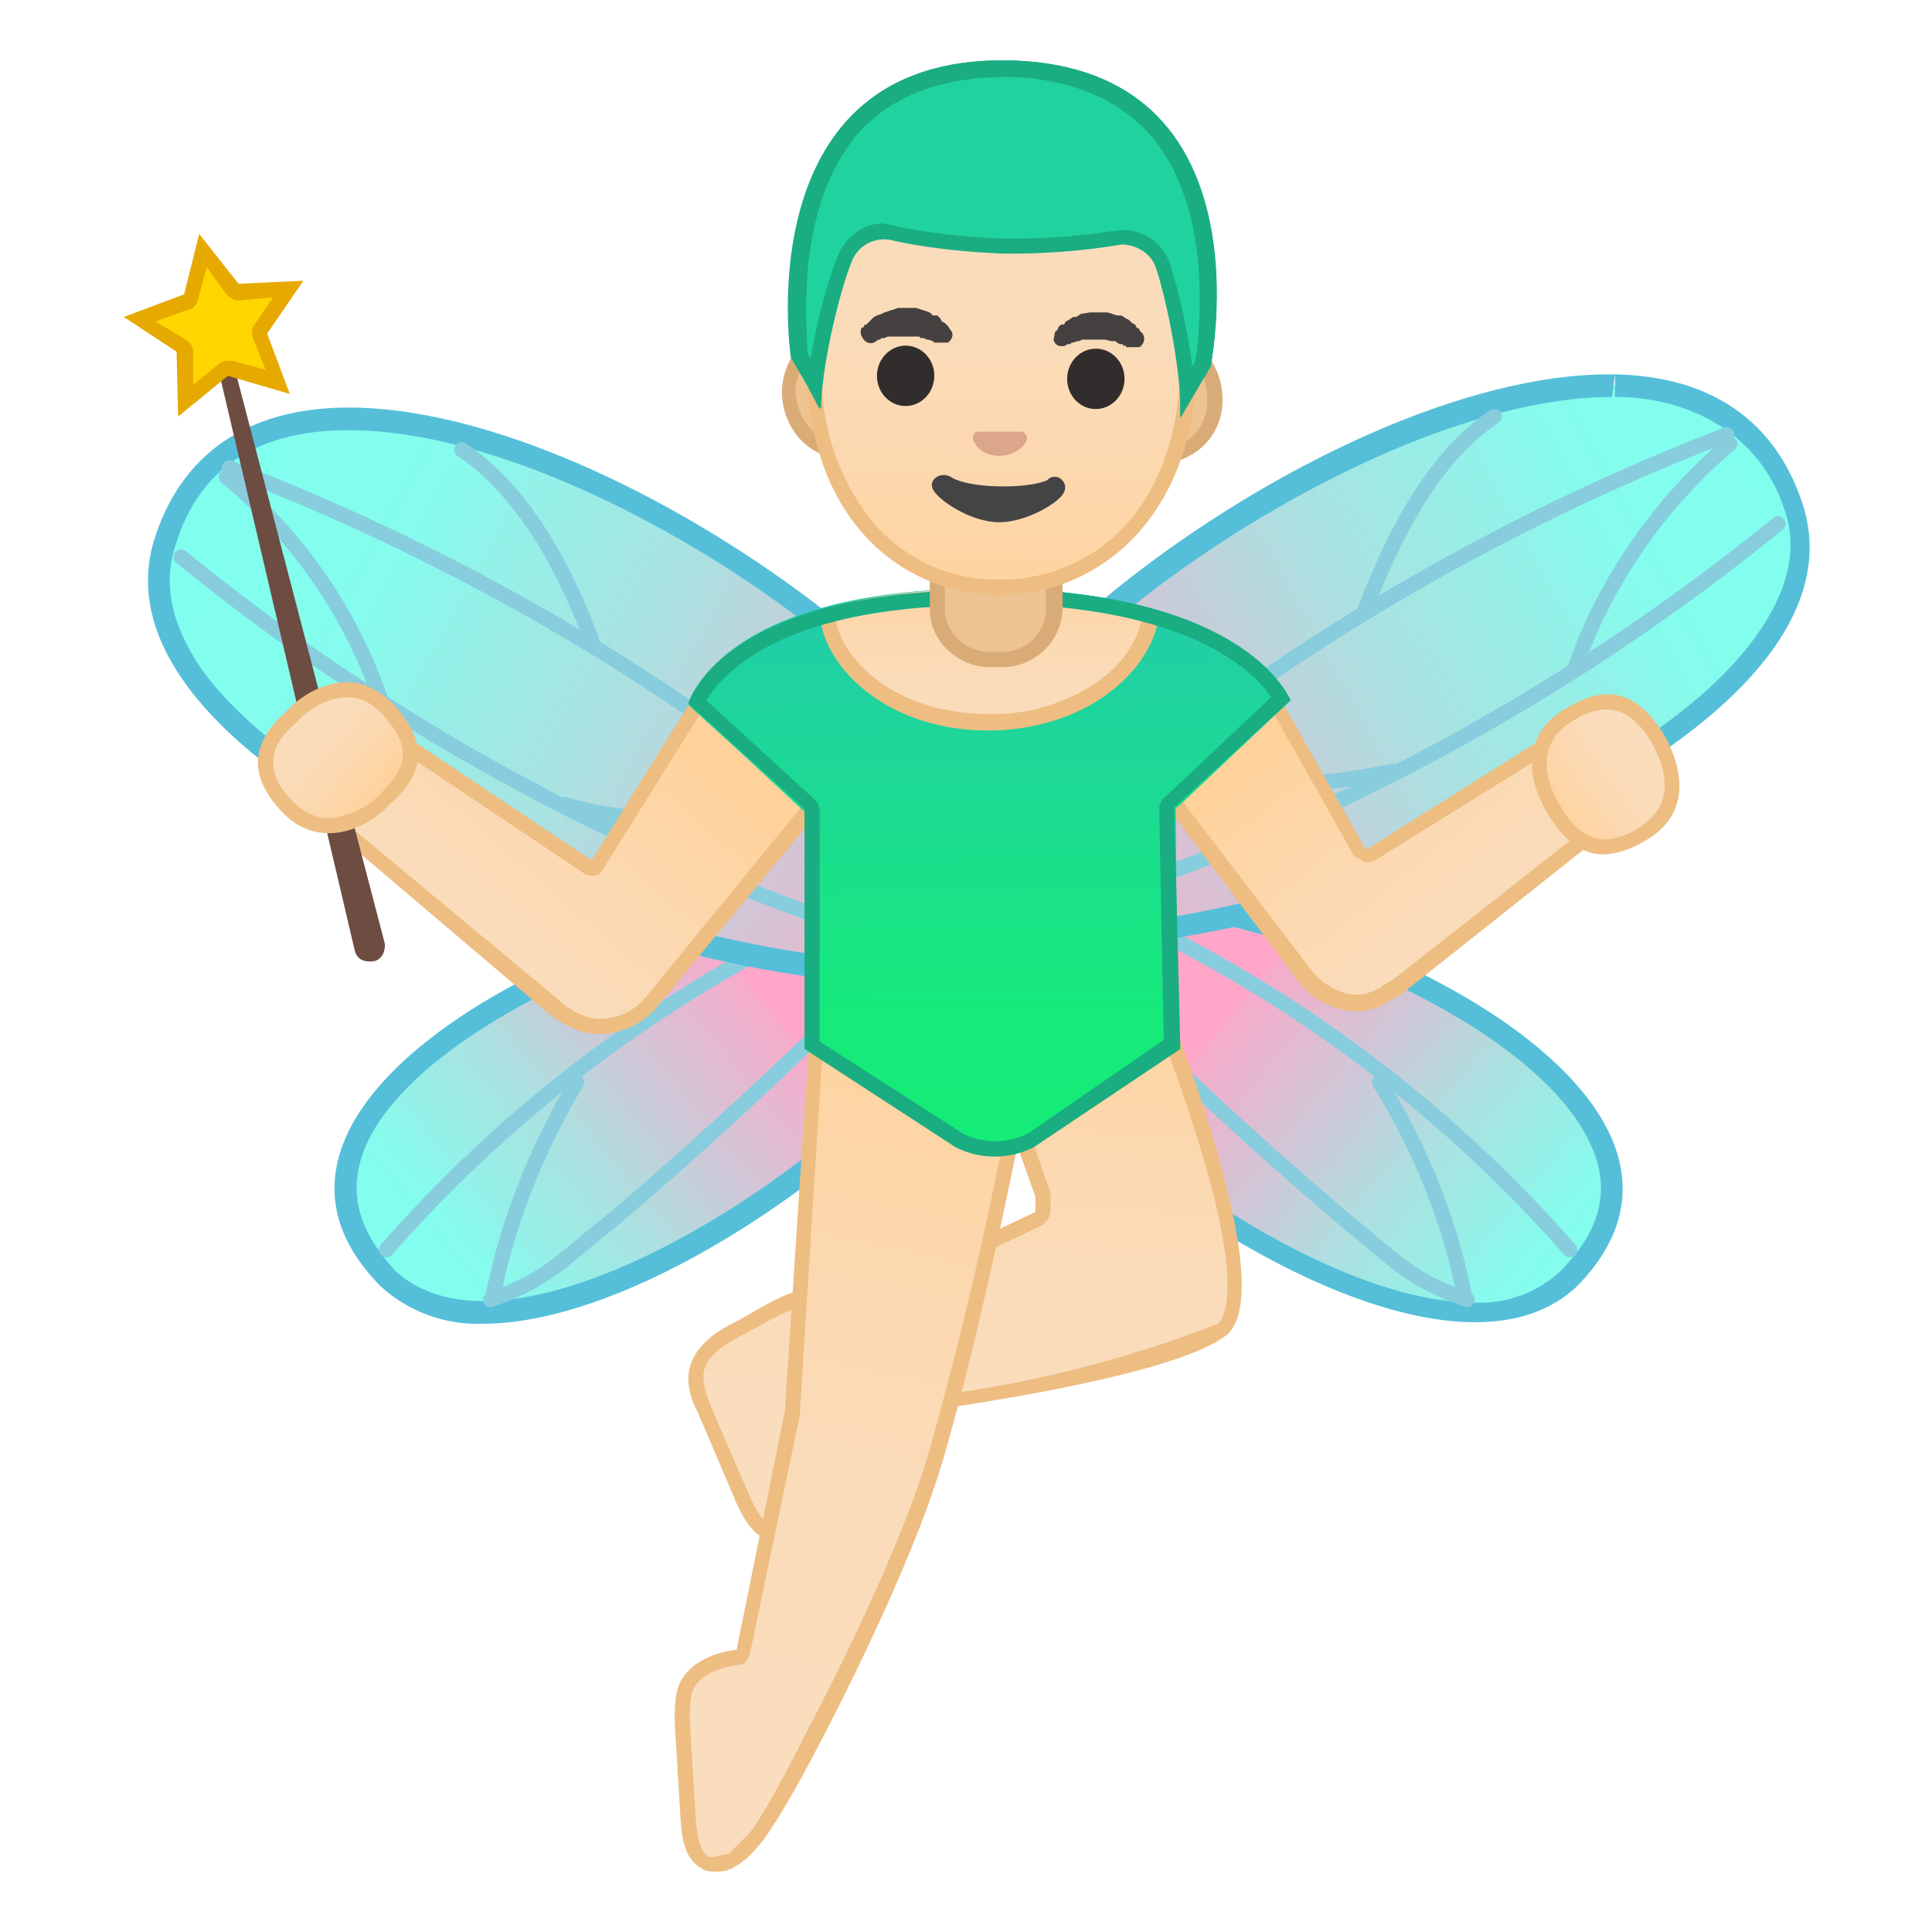 <svg viewBox="0 0 128 128" xmlns="http://www.w3.org/2000/svg" xmlns:xlink="http://www.w3.org/1999/xlink"><linearGradient id="a" x1="180.4" x2="208.7" y1="-53.1" y2="-67.8" gradientTransform="rotate(-12.1 761.1 746.5)" gradientUnits="userSpaceOnUse"><stop stop-color="#80FFEE" offset="0"/><stop stop-color="#85FCED" offset=".2"/><stop stop-color="#93F1E8" offset=".3"/><stop stop-color="#ABE1E1" offset=".5"/><stop stop-color="#CCC9D8" offset=".7"/><stop stop-color="#F7ACCB" offset="1"/><stop stop-color="#FFA6C9" offset="1"/></linearGradient><path d="M32 87c-2.7 0-4.8-.8-6.3-2.3-2.7-2.8-3.5-5.8-2.2-9 1.7-4 6.8-8.1 14-11.4 6.7-3 14.3-4.9 20-4.9 3.1 0 5.6.6 7 1.7.3.3 1.3 1.1.5 3.6C62.3 72.4 43.8 87 32 87z" fill="url(#a)"/><path d="M57.5 60.1c3 0 5.3.6 6.5 1.6.3.2 1 .7.3 2.7-2.6 7.4-21 21.8-32.3 21.8-2.4 0-4.4-.7-5.8-2-2.5-2.7-3.2-5.3-2-8.2 3.4-8.1 21.6-15.9 33.3-15.9m0-1.4c-15.7 0-44.8 13.8-32.3 26.5a9.5 9.5 0 0 0 6.8 2.5c14.6 0 39.5-21.9 33-27.1a12.4 12.4 0 0 0-7.5-1.9z" fill="#55BFD9"/><path d="M25.6 82.8a89.9 89.9 0 0 1 30.7-22.7c.3-.2.6-.4.6-.7 0-.3-.6-.3-.5 0M32.5 86.1c3.8-1.3 4.8-2.7 8-5.2 8-6.8 15.6-14 22.7-21.7-.2 0-.4.2-.5.3m-30 26.2c1-5 3-9.8 5.5-14" fill="none" stroke="#87CDDE" stroke-linecap="round" stroke-linejoin="round" stroke-miterlimit="10"/><linearGradient id="b" x1="194.2" x2="236.8" y1="-122.1" y2="-82" gradientTransform="rotate(-14.3 725.8 672.2)" gradientUnits="userSpaceOnUse"><stop stop-color="#80FFEE" offset="0"/><stop stop-color="#85FCED" offset=".2"/><stop stop-color="#93F1E8" offset=".3"/><stop stop-color="#ABE1E1" offset=".5"/><stop stop-color="#CCC9D8" offset=".7"/><stop stop-color="#F7ACCB" offset="1"/><stop stop-color="#FFA6C9" offset="1"/></linearGradient><path d="M60 64.5c-13 0-39.1-8.5-47.1-19.6-2.3-3.2-3-6.2-2-9.2 1.9-5.3 6-8 12.2-8 13 0 32.2 12 40.7 22.6 3.5 4.4 5 8.2 4.4 11.1-.5 2-3.4 3-8.2 3z" fill="url(#b)"/><path d="M23.1 28.5C36 28.5 55 40.2 63.2 50.7c3.4 4.2 4.9 8 4.3 10.6-.4 1.5-3.2 2.4-7.5 2.4-12.9 0-38.6-8.3-46.6-19.3-2-2.9-2.7-5.7-1.7-8.5 1.6-5 5.5-7.4 11.4-7.4m0-1.5c-6 0-10.8 2.5-12.8 8.5C5.1 51 42.3 65.2 60 65.2c4.9 0 8.3-1.1 8.8-3.6C71.5 49.8 41.5 27 23.1 27z" fill="#55BFD9"/><path d="M15.2 31c18.3 7 35.9 18 49.5 31.7M12 36.9a143.4 143.4 0 0 0 51.9 26.9m-33.3-34c4.2 2.8 7 8.2 8.7 12.9M15 31.6a33 33 0 0 1 10.3 15m12.1 6.7a25 25 0 0 0 15.6-.6" fill="none" stroke="#87CDDE" stroke-linecap="round" stroke-linejoin="round" stroke-miterlimit="10"/><linearGradient id="c" x1="1662.3" x2="1690.5" y1="263.9" y2="249.2" gradientTransform="scale(-1 1) rotate(-12.1 -61.4 8523.1)" gradientUnits="userSpaceOnUse"><stop stop-color="#80FFEE" offset="0"/><stop stop-color="#85FCED" offset=".2"/><stop stop-color="#93F1E8" offset=".3"/><stop stop-color="#ABE1E1" offset=".5"/><stop stop-color="#CCC9D8" offset=".7"/><stop stop-color="#F7ACCB" offset="1"/><stop stop-color="#FFA6C9" offset="1"/></linearGradient><path d="M97.7 87c-11.9 0-30.3-14.6-33-22.4-.8-2.4.2-3.2.5-3.5 1.4-1 3.8-1.7 7-1.7 5.7 0 13.3 1.9 20 5 7.2 3.2 12.3 7.4 14 11.3 1.2 3.1.5 6.1-2.3 9a8.4 8.4 0 0 1-6.3 2.3z" fill="url(#c)"/><path d="M72.2 60.1c11.6 0 29.9 7.7 33.3 16 1.2 2.8.5 5.4-2 8a7.8 7.8 0 0 1-5.8 2.2c-11.4 0-29.7-14.5-32.3-21.9-.7-2 0-2.5.3-2.7 1.2-1 3.5-1.6 6.5-1.6m0-1.4c-3.2 0-5.8.6-7.4 1.9-6.6 5.2 18.3 27 32.9 27 2.7 0 5-.7 6.8-2.4 12.4-12.7-16.6-26.5-32.3-26.5z" fill="#55BFD9"/><path d="M104 82.8a89.9 89.9 0 0 0-30.7-22.7c-.2-.2-.6-.4-.5-.7 0-.3.6-.3.5 0m23.9 26.7c-3.8-1.3-4.9-2.7-8-5.2-8-6.8-15.6-14-22.7-21.7.2 0 .3.2.5.3m30 26.2c-1-5-3-9.8-5.6-14" fill="none" stroke="#87CDDE" stroke-linecap="round" stroke-linejoin="round" stroke-miterlimit="10"/><linearGradient id="d" x1="1663.3" x2="1706" y1="249.4" y2="289.6" gradientTransform="scale(-1 1) rotate(-14.3 -96.7 7240.1)" gradientUnits="userSpaceOnUse"><stop stop-color="#80FFEE" offset="0"/><stop stop-color="#85FCED" offset=".2"/><stop stop-color="#93F1E8" offset=".3"/><stop stop-color="#ABE1E1" offset=".5"/><stop stop-color="#CCC9D8" offset=".7"/><stop stop-color="#F7ACCB" offset="1"/><stop stop-color="#FFA6C9" offset="1"/></linearGradient><path d="M69.7 62.2c-4.8 0-7.7-1-8.2-3-.6-2.9.9-6.8 4.4-11.2 8.4-10.6 27.6-22.5 40.7-22.5 6.2 0 10.3 2.7 12 8 1 3 .5 6-1.8 9.1-8 11.2-34.1 19.6-47 19.6z" fill="url(#d)"/><path d="M107 25v1.3c5 0 9.6 2.5 11.2 7.4 1 2.7.2 5.6-1.9 8.5-7.9 11-33.7 19.3-46.5 19.3-4.4 0-7.2-.9-7.5-2.4-.6-2.7.8-6.4 4.2-10.6C74.8 38 94 26.3 106.8 26.3l.2-1.5m-.4 0C88 24.8 58 47.6 60.8 59.4c.6 2.5 4 3.5 9 3.5 17.6 0 54.8-14.1 49.6-29.6-2-6-6.8-8.5-12.8-8.5z" fill="#55BFD9"/><path d="M114.4 28.8c-18.2 7-35.8 18-49.4 31.7m52.8-25.8a143.6 143.6 0 0 1-52 26.9m33.2-34c-4.2 2.8-6.8 8.2-8.6 12.9m24.2-11.1c-4.7 4-8.3 9.2-10.3 15m-12 6.7c-6 1.2-10.4 1.3-15.7-.6" fill="none" stroke="#87CDDE" stroke-linecap="round" stroke-linejoin="round" stroke-miterlimit="10"/><linearGradient id="e" x1="64.9" x2="63.5" y1="65.8" y2="98.2" gradientUnits="userSpaceOnUse"><stop stop-color="#FFD29C" offset="0"/><stop stop-color="#FFD39E" offset="0"/><stop stop-color="#FCD8AF" offset=".3"/><stop stop-color="#FADCBA" offset=".6"/><stop stop-color="#F9DDBD" offset="1"/></linearGradient><path d="M51.4 101.6h-.1c-1-.1-1.6-1.2-2-2.2l-2.7-6c-.3-.9-.6-1.5-.5-2.2 0-1.7 2-2.8 2.8-3.2l1.4-.7a8.5 8.5 0 0 1 3.4-1.4c.3 0 .8.1 1 .9l.3.3h.4l13.4-6.4c.2 0 .3-.2.3-.4V79.1l-3.3-9.3 8.2-9.7c3.3 6.6 10.4 25.4 7 28-4 3-22 5.2-22.1 5.2a9 9 0 0 1-2.5.5l-1-.1H55l-.2.4a29 29 0 0 1-1 4.7c-.3.7-.5 1.5-1 2a2 2 0 0 1-1.5.8z" fill="url(#e)"/><path d="M73.8 61a123 123 0 0 1 5.3 13.7c3.5 10.8 1.9 12.7 1.6 13a79 79 0 0 1-21.9 5.1h-.1a8 8 0 0 1-2.3.5l-.8-.1h-.2a1 1 0 0 0-.6.2 1 1 0 0 0-.4.7c-.2 1.6-.6 3.1-1 4.6-.2.7-.5 1.4-.9 1.8-.3.4-.7.6-1 .6h-.2c-.6 0-1.2-1-1.6-1.9l-2.6-6c-.3-.8-.5-1.4-.5-2 0-1.5 2-2.4 2.5-2.7l1.5-.8c1-.6 2.3-1.2 3.1-1.2.2 0 .4 0 .6.5a1 1 0 0 0 1.4.5L69 81.2c.3-.2.6-.6.6-1V79l-3.2-9 7.4-9m.3-1.8l-8.9 10.5 3.4 9.6v1l-13.4 6.3c-.3-.9-.9-1.2-1.5-1.2-1.5 0-3.5 1.4-5 2.2-1.5.7-3 1.9-3.1 3.6 0 .8.2 1.6.6 2.3l2.6 6.1c.5 1.1 1.2 2.3 2.4 2.5h.2c.7 0 1.4-.4 1.9-1s.7-1.3 1-2.1c.5-1.6.8-3.2 1-4.8h1c.8 0 1.6 0 2.6-.4 0 0 18.2-2.2 22.3-5.3s-4.8-24.9-7.1-29.3z" fill="#EDBD82"/><linearGradient id="f" x1="128.7" x2="113.4" y1="-111" y2="-89.6" gradientTransform="rotate(-74.7 212.1 -5.7)" gradientUnits="userSpaceOnUse"><stop stop-color="#FFD29C" offset="0"/><stop stop-color="#FFD39E" offset="0"/><stop stop-color="#FCD8AF" offset=".3"/><stop stop-color="#FADCBA" offset=".6"/><stop stop-color="#F9DDBD" offset="1"/></linearGradient><path d="M90 66.4c-1.4 0-2.7-.7-3.5-1.8L76.1 51l7.5-6.2 6.6 11.5a.5.5 0 0 0 .4.3l.3-.1 12.3-7.7a2.2 2.2 0 0 1 1.5-.3c1.2 0 2.2.7 2.8 1.9a3 3 0 0 1-1 3.8l-14 11-.7.5-.3.2c-.4.2-1 .4-1.6.4z" fill="url(#f)"/><path d="M83.5 45.7l6.2 11 .7.4a1 1 0 0 0 .7-.1l12.4-7.7c.3-.2.6-.3 1-.3h.2c1 0 1.9.7 2.3 1.7a2.6 2.6 0 0 1-.7 3.2l-14 11-.7.4-.2.2h-.1a3 3 0 0 1-1.4.4c-1.1 0-2.3-.7-3-1.6l-10-13.1 6.6-5.5m.3-1.5L75.5 51 86 65a5 5 0 0 0 3.8 2 4 4 0 0 0 2-.5l.1-.1.9-.5 14-11.1.7-.7c1.7-2.3 0-5.8-2.9-6h-.2c-.6 0-1 .2-1.5.4l-12.4 7.8-6.8-12z" fill="#EDBD82"/><linearGradient id="g" x1="488" x2="471.5" y1="1264.8" y2="1287.9" gradientTransform="scale(-1 1) rotate(-76.6 -547.7 991.4)" gradientUnits="userSpaceOnUse"><stop stop-color="#FFD29C" offset="0"/><stop stop-color="#FFD39E" offset="0"/><stop stop-color="#FCD8AF" offset=".3"/><stop stop-color="#FADCBA" offset=".6"/><stop stop-color="#F9DDBD" offset="1"/></linearGradient><path d="M39.7 68c-.7 0-1.4-.2-2-.5v-.1h-.2l-.8-.6-14.6-12.3-.7-.8c-.7-1-.7-2.3-.1-3.5a4 4 0 0 1 3-2c.7 0 1.2.2 1.6.5l13 8.7h.4c.1 0 .3 0 .3-.2l7.5-12 7.8 6.9-11.6 14a4.5 4.5 0 0 1-3.6 1.9z" fill="url(#g)"/><path d="M47.2 46l7 6.1L43 65.8a4 4 0 0 1-3.2 1.7c-.6 0-1.2-.2-1.6-.4L38 67l-.2-.2c-.2 0-.4-.2-.6-.4L22.4 54.1l-.5-.7a3 3 0 0 1-.2-3 3 3 0 0 1 2.6-1.6h.1c.5 0 1 0 1.2.3l13 8.7a1 1 0 0 0 .8.2c.3 0 .5-.3.6-.5L47.2 46m-.2-1.5L39.2 57l-13-8.7a3 3 0 0 0-1.8-.5c-3.2 0-5.1 3.7-3.4 6.2l.8.8 14.6 12.4.9.6.2.1c.7.4 1.4.6 2.2.6a5 5 0 0 0 4-2l12-14.5-8.7-7.6z" fill="#EDBD82"/><linearGradient id="h" x1="61.3" x2="50.5" y1="68.6" y2="120" gradientUnits="userSpaceOnUse"><stop stop-color="#FFD29C" offset="0"/><stop stop-color="#FFD39E" offset="0"/><stop stop-color="#FCD8AF" offset=".3"/><stop stop-color="#FADCBA" offset=".6"/><stop stop-color="#F9DDBD" offset="1"/></linearGradient><path d="M47.4 123.5l-.7-.1c-.8-.5-1-1.7-1-2.8-.3-2.2-.4-4.4-.5-6.6 0-.8 0-1.6.2-2.2.6-1.4 2.4-1.8 3.4-2 .2 0 .4-.1.4-.4l3.3-15.8 1.4-24.4 10.6-8.4c.3 1.6.8 3.2 1.2 4.7.7 2.9 1.4 5.6 1.6 8.4l-.5 2.6c-.8 3.9-2.5 12-4.7 19.7-2.2 7.7-8.4 19.1-8.4 19.2 0 0-2.2 4.4-3.6 6.3-.5.5-1 1.1-1.6 1.5a2 2 0 0 1-1 .3z" fill="url(#h)"/><path d="M64.2 61.7l1 4c.7 2.8 1.4 5.4 1.6 8.1l-.1.6-.4 2A260 260 0 0 1 61.6 96c-2.2 7.7-8.3 19-8.4 19.2 0 0-2.1 4.3-3.5 6.2l-1.4 1.4-.9.2a1 1 0 0 1-.5 0c-.6-.4-.7-1.5-.8-2.4l-.4-6.6c0-.8 0-1.5.2-2 .5-1.2 2.2-1.6 3-1.7.4 0 .7-.3.8-.8L53 93.7v-.2l1.5-24 9.8-7.8m.3-1.6l-11 8.9L52 93.5l-3.2 15.8c-1.6.2-3.2.9-3.8 2.3-.3.8-.3 1.6-.3 2.5l.4 6.6c.1 1.2.3 2.5 1.4 3.1.3.2.6.2 1 .2s.9-.1 1.3-.4c.7-.4 1.2-1 1.7-1.6 1.5-2 3.7-6.3 3.7-6.3s6.2-11.6 8.4-19.4c3.1-10.9 5.1-22.4 5.3-22.4-.3-4.5-2-8.9-3-13.5l-.4-.3z" fill="#EDBD82"/><linearGradient id="i" x1="69.9" x2="69.9" y1="22.5" y2="70.2" gradientTransform="matrix(1 -.009 .009 1 -4.7 7.2)" gradientUnits="userSpaceOnUse"><stop stop-color="#2AB7C9" offset="0"/><stop stop-color="#29B9C6" offset="0"/><stop stop-color="#20D0A3" offset=".3"/><stop stop-color="#1AE08A" offset=".6"/><stop stop-color="#16EA7B" offset=".8"/><stop stop-color="#15ED76" offset="1"/></linearGradient><path d="M85.5 46.4s-3.2-7.5-20.6-7.4-19.3 7.7-19.3 7.7l7.7 7 .1 15.8 10 6.5a5.6 5.6 0 0 0 5.2-.1l9.4-6.6-.1-15.8 7.6-7.1z" fill="url(#i)"/><linearGradient id="j" x1="70" x2="70" y1="22.5" y2="70.2" gradientTransform="matrix(1 -.009 .009 1 -4.7 7.2)" gradientUnits="userSpaceOnUse"><stop stop-color="#2AB7C9" offset="0"/><stop stop-color="#29B9C6" offset="0"/><stop stop-color="#20D0A3" offset=".3"/><stop stop-color="#1AE08A" offset=".6"/><stop stop-color="#16EA7B" offset=".8"/><stop stop-color="#15ED76" offset="1"/></linearGradient><path d="M85.5 46.4S82.3 38.9 65 39s-19.3 7.7-19.3 7.7l7.5 7 24.8-.2 7.5-7.1z" fill="url(#j)"/><defs><path id="k" d="M84.5 46.4S82.3 39 65 39c-17.4.2-18.3 7.7-18.3 7.7l6.5 7 24.8-.2 6.5-7z"/></defs><clipPath id="l"><use xlink:href="#k"/></clipPath><g clip-path="url(#l)"><linearGradient id="m" x1="70" x2="70" y1="31" y2="44.4" gradientTransform="matrix(1 -.009 .009 1 -4.7 7.2)" gradientUnits="userSpaceOnUse"><stop stop-color="#FFD29C" offset="0"/><stop stop-color="#FFD39E" offset="0"/><stop stop-color="#FCD8AF" offset=".3"/><stop stop-color="#FADCBA" offset=".6"/><stop stop-color="#F9DDBD" offset="1"/></linearGradient><path d="M65.5 47.8c-7 0-10.7-4.3-10.7-7.4 0-3.2 4.8-5.9 10.7-6h.1c5.9 0 10.6 2.7 10.7 5.9 0 1.6-1 3.5-2.8 4.9-2 1.7-4.8 2.6-7.9 2.6h-.1z" fill="url(#m)"/><path d="M65.7 35c5.4 0 10 2.4 10 5.3 0 1.5-.9 3.2-2.5 4.5a12 12 0 0 1-7.6 2.5h-.1c-6.5 0-10.2-4-10.2-6.9 0-1.3 1-2.6 2.7-3.6a16 16 0 0 1 7.5-1.8h.2m0-1h-.2c-6.2 0-11.2 3-11.2 6.4 0 3.5 4.2 8 11.2 8h.1c7-.1 11.2-4.6 11.2-8.1s-5-6.3-11.1-6.3z" fill="#EDBD82"/></g><path d="M65.2 40c13.6 0 18 4.6 19 6.2l-7 6.6a1 1 0 0 0-.4.8l.3 15.3-9 6.2a4.8 4.8 0 0 1-4.3 0L54.3 69V53.7a1 1 0 0 0-.3-.7l-7.2-6.6c1-1.6 4.7-6.3 18.4-6.3m0-1c-17.5 0-19.6 7.5-19.6 7.5l7.7 7v15.9l10 6.5a5.7 5.7 0 0 0 5.2 0l9.7-6.5-.4-16 7.7-7.1S82.7 39 65.2 39z" fill="#1AAD82"/><path d="M65.6 43.7a3.4 3.4 0 0 1-3.5-3.3v-4.1h7.7v4.1c0 1.8-1.5 3.3-3.4 3.3h-.8z" fill="#EDC391"/><path d="M69.3 36.8v3.6c0 1.5-1.3 2.8-3 2.8h-.7c-1.6 0-3-1.3-3-2.8v-3.6h6.7m1-1h-8.7v4.6c0 2 1.8 3.8 4 3.8h.8a4 4 0 0 0 4-3.8v-4.6z" fill="#D9AC77"/><path d="M14.3 22h.1L25 62.6c0 .3-.1.6-.4.6s-.5 0-.6-.3L14.4 22z" fill="#6D4C41" stroke="#6D4C41" stroke-miterlimit="10"/><path d="M12.2 23.3c0-.1 0-.3-.2-.4l-2.7-1.7 3-1.1c.1 0 .3-.2.3-.4l.8-3.1 2 2.6.4.2 3.3-.2-1.9 2.6v.5l1.2 3-3.1-.9H15l-.3.1-2.5 2v-3.2z" fill="#FFD600"/><path d="M13.7 17.7l1.3 1.8c.2.2.5.4.8.4l2.3-.2-1.3 1.9a1 1 0 0 0 0 .9l.8 2-2.2-.6h-.3a1 1 0 0 0-.6.2l-1.7 1.4v-2.2a1 1 0 0 0-.5-.8l-2-1.2 2.2-.8c.3 0 .5-.3.6-.6l.6-2.2m-.5-2.2l-1 4-4 1.5 3.5 2.3.1 4.3 3.3-2.7 4.1 1.2-1.5-4 2.4-3.5-4.3.2-2.6-3.3zm6.9 3z" fill="#E6A900"/><linearGradient id="n" x1="-1302.8" x2="-1310.8" y1="484.6" y2="481.5" gradientTransform="scale(1 -1) rotate(-62.4 -1082.3 -880.1)" gradientUnits="userSpaceOnUse"><stop stop-color="#FFD29C" offset="0"/><stop stop-color="#FFD39E" offset="0"/><stop stop-color="#FCD8AF" offset=".3"/><stop stop-color="#FADCBA" offset=".6"/><stop stop-color="#F9DDBD" offset="1"/></linearGradient><path d="M21.8 54.7c-1 0-2-.4-2.8-1.3-1-1-1.4-2-1.4-3s.6-2 1.6-3a5.8 5.8 0 0 1 3.8-1.7c1 0 2 .5 2.8 1.4 1 1 1.4 2 1.4 3 0 .9-.6 1.9-1.7 2.9a5.8 5.8 0 0 1-3.7 1.7z" fill="url(#n)"/><path d="M23 46.2c.9 0 1.7.4 2.4 1.2.9 1 1.3 1.8 1.3 2.6s-.6 1.7-1.5 2.6a5.3 5.3 0 0 1-3.4 1.6c-.9 0-1.7-.4-2.4-1.1-1-1-1.3-1.8-1.3-2.7 0-.8.5-1.6 1.5-2.5 1-1.1 2.3-1.7 3.4-1.7m0-1c-1.5 0-3 .8-4.1 2-2.1 1.9-2.6 4-.3 6.5 1 1.1 2.1 1.5 3.2 1.5 1.4 0 2.9-.7 4-1.9 2.2-1.9 2.7-4 .3-6.6-1-1-2-1.5-3.1-1.5z" fill="#EDBD82"/><linearGradient id="o" x1="125.2" x2="117.2" y1="-155" y2="-158.1" gradientTransform="scale(-1 1) rotate(15 -778.8 -916.5)" gradientUnits="userSpaceOnUse"><stop stop-color="#FFD29C" offset="0"/><stop stop-color="#FFD39E" offset="0"/><stop stop-color="#FCD8AF" offset=".3"/><stop stop-color="#FADCBA" offset=".6"/><stop stop-color="#F9DDBD" offset="1"/></linearGradient><path d="M106.3 56.1c-1.3 0-2.4-.8-3.3-2.3-.8-1.3-2.2-4.6 1-6.5a5 5 0 0 1 2.5-.8c1.3 0 2.3.7 3.2 2.3.8 1.3 2.3 4.6-1 6.5a5 5 0 0 1-2.5.8z" fill="url(#o)"/><path d="M106.5 47c1 0 2 .7 2.8 2 .9 1.5 2 4.2-.8 5.9-.8.5-1.6.7-2.2.7-1.1 0-2-.7-2.8-2-1-1.5-2-4.3.8-5.9a4 4 0 0 1 2.2-.7m0-1c-.8 0-1.7.3-2.7.9-3 1.7-2.7 4.7-1.2 7.1 1 1.6 2.1 2.6 3.6 2.6.8 0 1.8-.3 2.8-.9 3-1.7 2.6-4.7 1.2-7.1-1-1.6-2.2-2.6-3.7-2.6z" fill="#EDBD82"/><path d="M55.7 29.9c-2 0-3.6-1.9-3.5-4 0-2.1 1.6-3.8 3.6-3.8l21 .4c2 0 3.7 1.8 3.6 4 0 2-1.6 3.8-3.6 3.8l-21-.4z" fill="#EDC391"/><path d="M55.8 22.6h2.9L74 23h3c1.7 0 3 1.6 3 3.5 0 1.8-1.4 3.3-3.1 3.3H74l-15.3-.4h-2.9a3 3 0 0 1-2.1-1 4 4 0 0 1-1-2.5c.1-1.8 1.5-3.3 3.2-3.3m0-1c-2.2 0-4 1.9-4.1 4.3 0 2.4 1.7 4.4 4 4.5h2.8l15.4.3h2.8c2.3 0 4.2-1.8 4.2-4.2 0-2.4-1.7-4.4-4-4.5h-3l-15.4-.4H56z" fill="#D9AC77"/><linearGradient id="p" x1="47.5" x2="47.5" y1="54.1" y2="22.9" gradientTransform="rotate(1.1 793.2 933)" gradientUnits="userSpaceOnUse"><stop stop-color="#FFD29C" offset="0"/><stop stop-color="#FFD39E" offset="0"/><stop stop-color="#FCD8AF" offset=".3"/><stop stop-color="#FADCBA" offset=".6"/><stop stop-color="#F9DDBD" offset="1"/></linearGradient><path d="M66 39c-6-.2-12.2-5-12-15.1.2-10.5 6.5-16.7 12.5-16.7h.2c7.7.1 12.2 9 12 17.2-.2 10-6.4 14.5-12.4 14.5H66z" fill="url(#p)"/><path d="M66.5 7.7h.2c3 0 6 1.7 8 4.6 2.4 3.2 3.6 7.4 3.5 12-.2 9.8-6.1 14.1-11.9 14.1h-.2c-3.2 0-6-1.3-8.1-3.6a15.3 15.3 0 0 1-3.5-11c.2-10 6.3-16.1 12-16.1m0-1c-6.6 0-12.8 7-13 17.1-.2 10.3 6 15.5 12.5 15.6h.3c6.4 0 12.7-5 13-15 .1-10.4-6-17.6-12.7-17.7h-.2z" fill="#EDBD82"/><radialGradient id="q" cx="60.1" cy="21.6" r="2.3" gradientUnits="userSpaceOnUse"><stop stop-color="#454140" offset=".1"/><stop stop-color="#454140" offset="1"/></radialGradient><path d="M57.2 21.7l.1-.2h.1l.2-.2.1-.1.2-.2.2-.1.3-.1.2-.1.3-.1.6-.2h1.2l.6.2.3.1.2.2h.3l.2.2.1.2.2.1.1.1.1.1.2.3c.2.2.1.6-.2.8h-.9l-.1-.1-.3-.1h-.1l-.2-.1H61l-.1-.1h-2.1l-.2.1h-.2l-.1.1h-.1l-.3.2c-.3.1-.6 0-.8-.4a.6.6 0 0 1 0-.6z" fill="url(#q)"/><ellipse transform="rotate(-88.8 60 24.9)" cx="60" cy="24.9" rx="2" ry="1.9" fill="#312D2D"/><radialGradient id="r" cx="72.7" cy="21.9" r="2.3" gradientUnits="userSpaceOnUse"><stop stop-color="#454140" offset=".1"/><stop stop-color="#454140" offset="1"/></radialGradient><path d="M74.8 23h-.2v-.1h-.2v-.1h-.2l-.2-.1-.1-.1H73.6l-.4-.1H71.7l-.2.1h-.1l-.3.1H71l-.1.1h-.2l-.1.1c-.4.1-.7 0-.8-.4l.1-.5.2-.2v-.1l.2-.2h.2l.1-.2.2-.1.3-.2h.2l.3-.2.6-.1h1.2l.6.2h.3l.3.2.2.1.2.2.2.1.1.2.2.1v.1l.2.2c.2.3.1.7-.2.9h-.6z" fill="url(#r)"/><ellipse transform="rotate(-88.8 72.6 25.2)" cx="72.7" cy="25.2" rx="2" ry="1.9" fill="#312D2D"/><path d="M67.7 28.6h-2.9c-.3 0-.4.3-.3.6s.6 1 1.7 1 1.7-.7 1.8-1c.1-.2 0-.5-.3-.6z" fill="#DBA689"/><path d="M69.4 31.8c-1.2.6-5.2.6-6.4-.2-.7-.4-1.5.2-1.2.8.3.7 2.5 2.2 4.4 2.2 1.8 0 4-1.3 4.3-2 .3-.6-.4-1.3-1-.9z" fill="#444"/><path d="M78.7 26c-.2-3-1-6.6-1.6-8.4a2.8 2.8 0 0 0-3.2-1.8c-1.5.2-4 .5-6.6.5h-.8a42.2 42.2 0 0 1-8-.9 3 3 0 0 0-2.6 1.8c-.7 1.7-1.6 5.4-2 8.2l-1-1.8c0-1-1.1-9.8 3.4-15 2.3-2.8 5.7-4.1 10.1-4.1h.3c4.6.1 8 1.6 10.3 4.4 4.4 5.5 3 14.3 2.8 15.2L78.7 26z" fill="#20D39E"/><path d="M66.4 5h.3c4.4 0 7.8 1.5 10 4.2 4 5.2 2.8 13.5 2.6 14.7l-.3.5c-.3-2.6-1-5.4-1.5-7a3.3 3.3 0 0 0-3.7-2.1 43 43 0 0 1-6.5.5h-.8a42.2 42.2 0 0 1-8-1c-1.3 0-2.5.9-3 2.2-.6 1.4-1.4 4.3-1.8 6.8l-.3-.4c-.1-1.3-1-9.6 3.2-14.6C59 6.3 62.1 5 66.4 5m0-1c-17 0-14 19.7-14 19.7l2 3.4c0-2.7 1.2-7.7 2-9.7a2.3 2.3 0 0 1 2.6-1.5c1.7.4 4.5.8 7.5.9h.8a43.5 43.5 0 0 0 7-.6c1 0 2 .6 2.3 1.6.7 2.1 1.7 7 1.6 9.8l2-3.3S84.2 4.4 66.8 4h-.4z" fill="#1AAD82"/><path d="M66.8 4c-17.5-.3-14.3 19.7-14.3 19.7l1.8 3.4.2-1.9-1-1.8c0-.7-.2-2.7 0-5.3.2-2.7 1-6.5 3.3-9.2 2.3-2.6 5.6-3.8 10-3.8 4.3.1 7.6 1.6 9.7 4.2 4 5 2.9 13.3 2.7 14.6l-1 1.8v2l2-3.4S84.3 4.4 66.9 4z" fill="#1AAD82"/></svg>